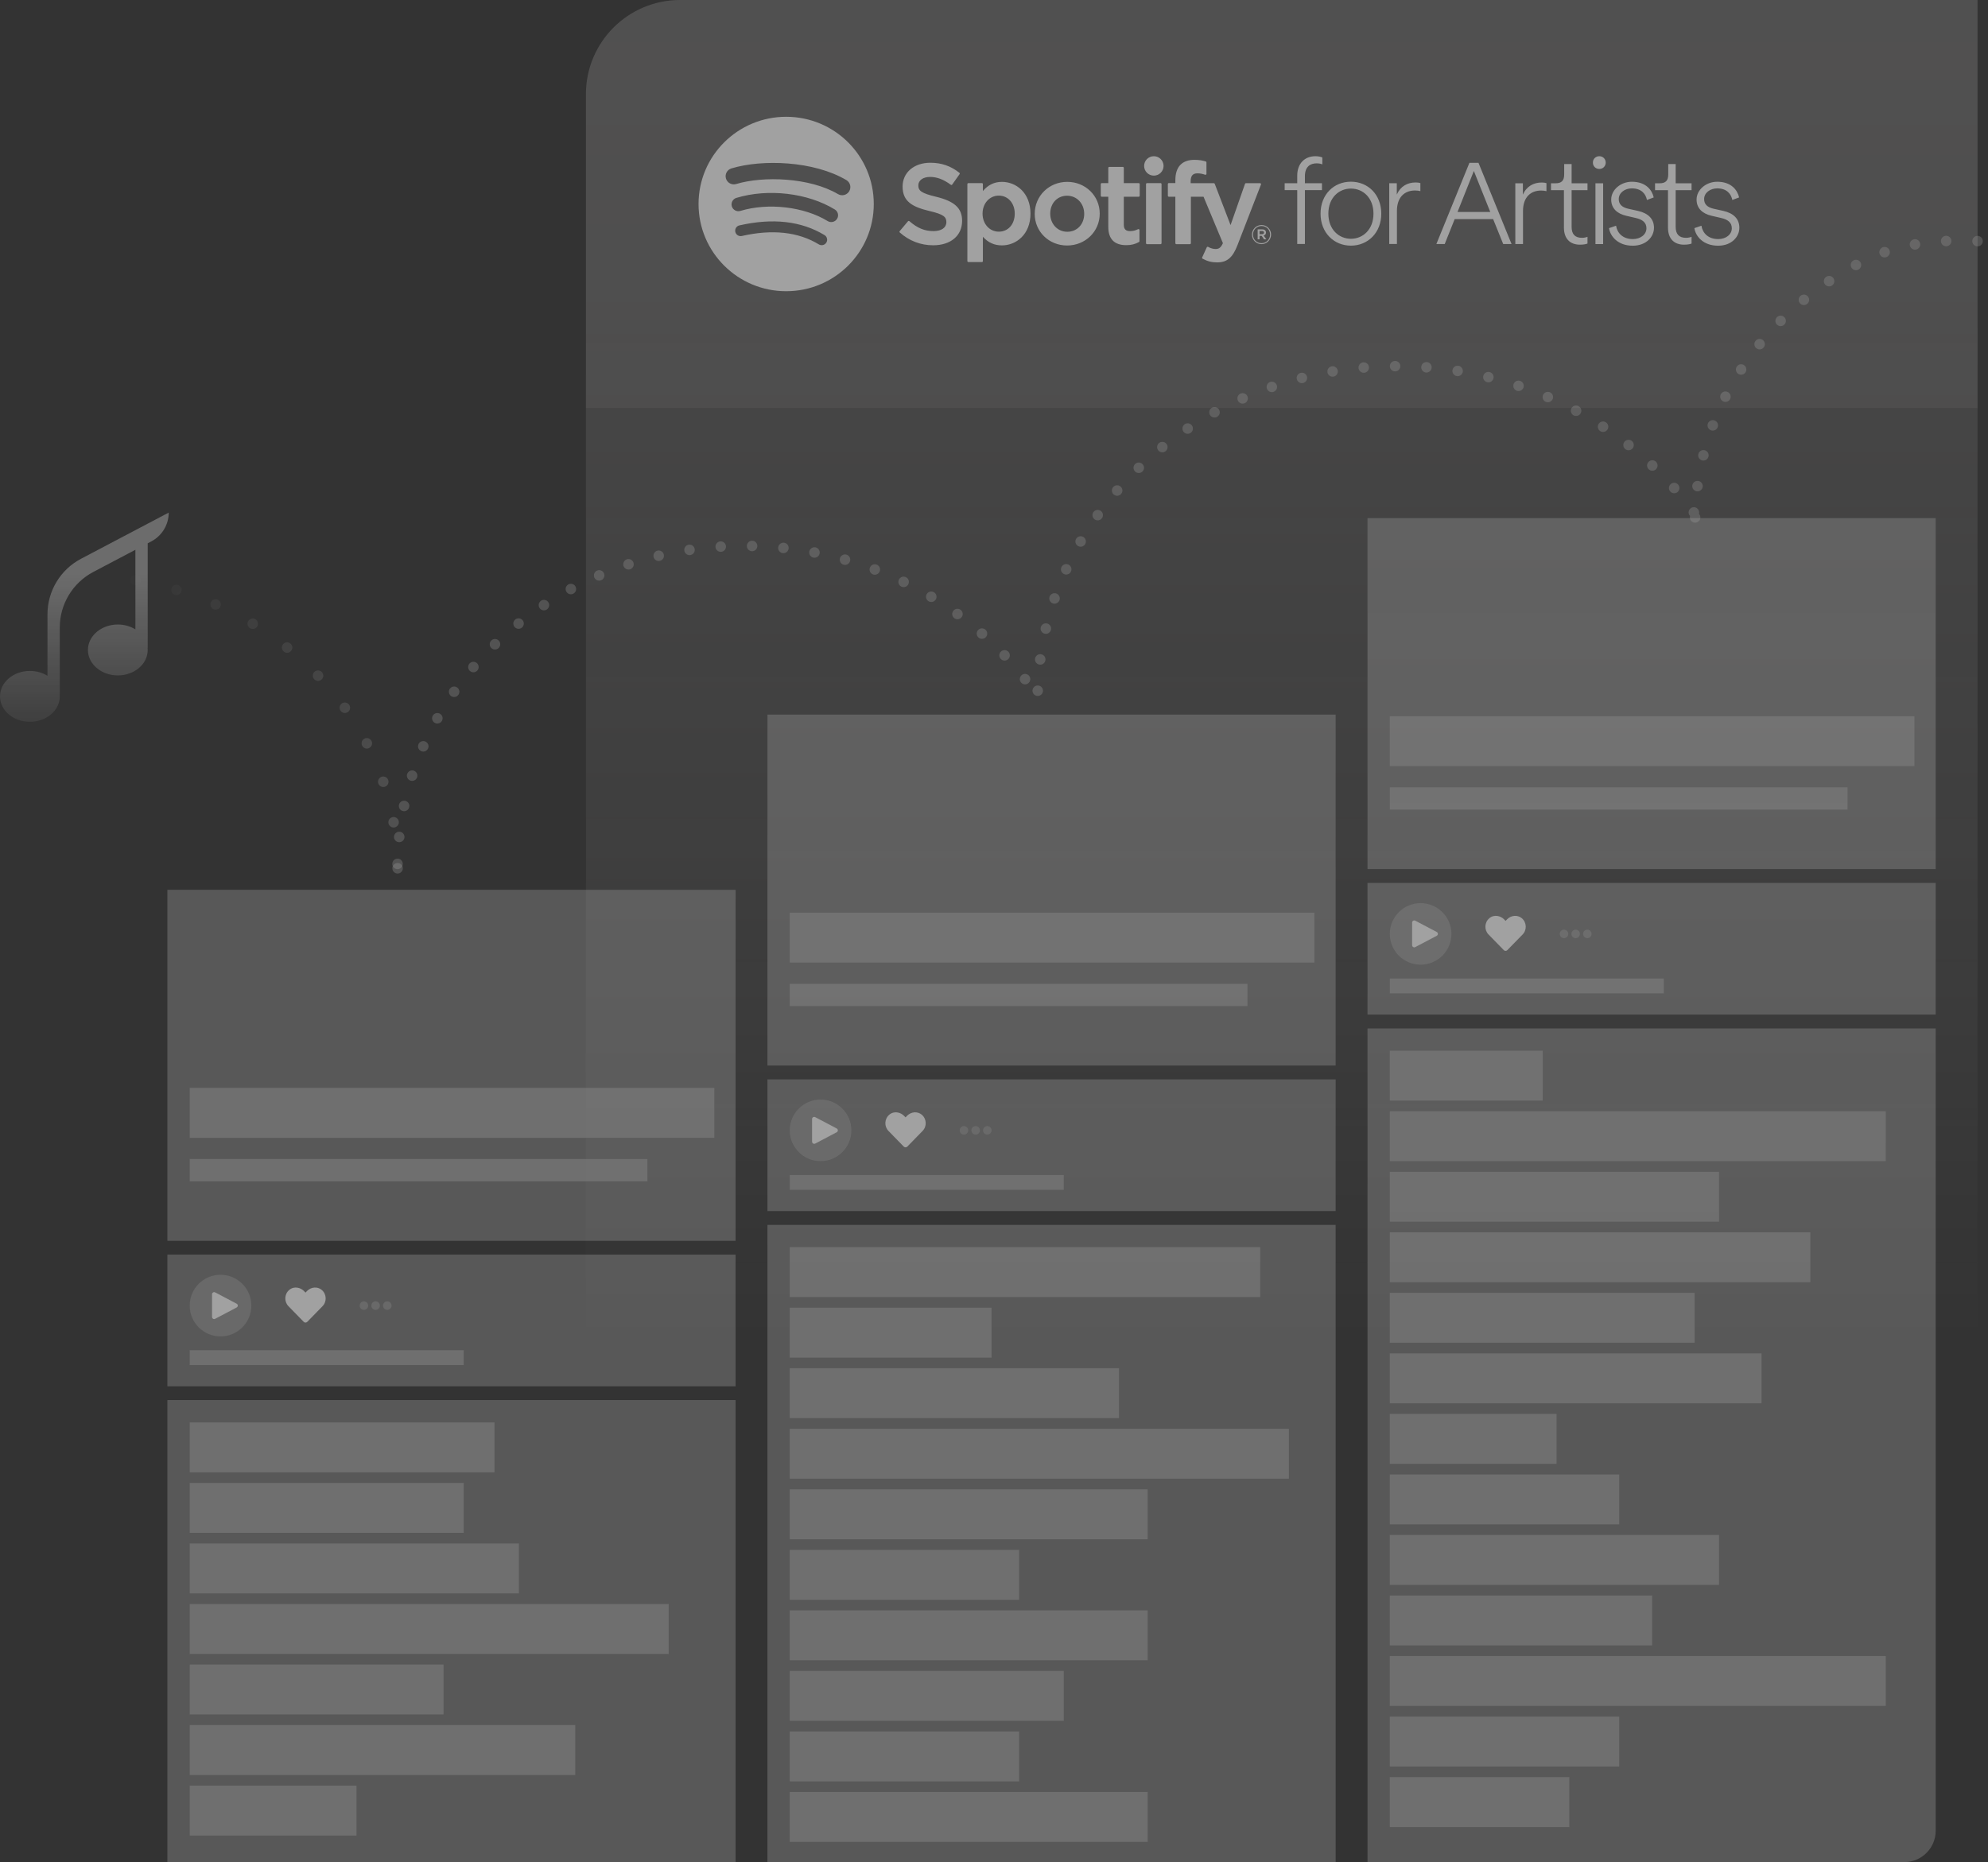 <?xml version="1.0" encoding="UTF-8"?>
<svg width="190px" height="178px" viewBox="0 0 190 178" version="1.1" xmlns="http://www.w3.org/2000/svg" xmlns:xlink="http://www.w3.org/1999/xlink">
    <rect x="0" y="0" width="190" height="178" fill="#333333" stroke="none"/>
    <title>upload-csv-artists-bg.d68dd238</title>
    <defs>
        <linearGradient x1="50%" y1="0%" x2="50%" y2="76.843%" id="linearGradient-1">
            <stop stop-color="#AEABAB" stop-opacity="0.33" offset="0%"></stop>
            <stop stop-color="#FFFFFF" stop-opacity="0" offset="100%"></stop>
        </linearGradient>
        <linearGradient x1="0%" y1="3.389%" x2="104.012%" y2="96.611%" id="linearGradient-2">
            <stop stop-color="#FFFFFF" stop-opacity="0" offset="0%"></stop>
            <stop stop-color="#FFFFFF" stop-opacity="0.389" offset="100%"></stop>
        </linearGradient>
        <linearGradient x1="37.55%" y1="28.776%" x2="37.55%" y2="119.003%" id="linearGradient-3">
            <stop stop-color="#FFFFFF" stop-opacity="0.934" offset="0%"></stop>
            <stop stop-color="#FFFFFF" stop-opacity="0" offset="99.96%"></stop>
        </linearGradient>
    </defs>
    <g id="Page-1" stroke="none" stroke-width="1" fill="none" fill-rule="evenodd" opacity="0.538">
        <g id="Artboard" transform="translate(-2053, -579)">
            <g id="Group-11" transform="translate(1550, 31)">
                <g id="upload-csv-artists-bg.d68dd238" transform="translate(503, 548)">
                    <g id="Group-203" transform="translate(9, 0)">
                        <path d="M56,0 L180,0 L180,0 L180,166 L47,166 L47,9 C47,4.029 51.029,0 56,0 Z" id="Rectangle" fill="url(#linearGradient-1)" fill-rule="nonzero"></path>
                        <g id="Group-195" opacity="0.386" transform="translate(47, 0)" fill="#FFFFFF" fill-opacity="0.599" fill-rule="nonzero">
                            <path d="M9,0 L133,0 L133,0 L133,39 L0,39 L0,9 C0,4.029 4.029,0 9,0 Z" id="Rectangle" opacity="0.4"></path>
                        </g>
                        <g id="soptify-for-artists-logo" transform="translate(57.762, 11.163)" fill="#FFFFFF" fill-rule="nonzero">
                            <path d="M8.374,0 C12.999,0 16.748,3.733 16.748,8.337 C16.748,12.942 12.999,16.675 8.374,16.675 C3.749,16.675 0,12.942 0,8.337 C0,3.733 3.749,0 8.374,0 Z M47.399,4.116 C47.891,4.116 48.219,4.194 48.476,4.27 C48.516,4.282 48.543,4.319 48.543,4.361 L48.543,4.361 L48.543,5.451 C48.543,5.482 48.529,5.511 48.504,5.528 C48.479,5.546 48.448,5.551 48.418,5.541 C48.175,5.461 47.958,5.407 47.689,5.407 C47.236,5.407 47.034,5.642 47.034,6.168 L47.034,6.168 L47.034,6.346 L49.246,6.346 C49.285,6.346 49.321,6.371 49.335,6.408 L49.335,6.408 L50.847,10.352 L52.228,6.41 C52.241,6.372 52.277,6.346 52.318,6.346 L52.318,6.346 L53.666,6.346 C53.697,6.346 53.726,6.362 53.744,6.388 C53.762,6.414 53.765,6.447 53.754,6.476 L53.754,6.476 L51.507,12.277 C51.041,13.475 50.513,13.92 49.556,13.92 C49.046,13.92 48.632,13.814 48.174,13.566 C48.13,13.543 48.112,13.489 48.133,13.444 L48.133,13.444 L48.572,12.481 C48.582,12.457 48.603,12.439 48.628,12.43 C48.653,12.422 48.68,12.425 48.703,12.437 C48.949,12.571 49.189,12.64 49.417,12.64 C49.699,12.64 49.906,12.547 50.116,12.081 L50.116,12.081 L48.264,7.643 L47.055,7.643 L47.055,12.082 C47.055,12.134 47.013,12.177 46.961,12.177 L46.961,12.177 L45.666,12.177 C45.613,12.177 45.571,12.134 45.571,12.082 L45.571,12.082 L45.571,7.643 L44.949,7.643 C44.897,7.643 44.854,7.6 44.854,7.548 L44.854,7.548 L44.854,6.43 C44.854,6.378 44.897,6.335 44.949,6.335 L44.949,6.335 L45.571,6.335 L45.571,6.061 C45.571,4.789 46.204,4.116 47.399,4.116 Z M28.998,6.222 C30.353,6.222 31.725,7.265 31.725,9.259 C31.725,11.252 30.353,12.294 28.998,12.294 C28.269,12.294 27.671,12.024 27.177,11.471 L27.177,11.471 L27.177,13.793 C27.177,13.845 27.135,13.888 27.083,13.888 L27.083,13.888 L25.788,13.888 C25.735,13.888 25.693,13.845 25.693,13.793 L25.693,13.793 L25.693,6.436 C25.693,6.383 25.735,6.341 25.788,6.341 L25.788,6.341 L27.083,6.341 C27.135,6.341 27.177,6.383 27.177,6.436 L27.177,6.436 L27.177,7.098 C27.671,6.51 28.269,6.222 28.998,6.222 Z M89.197,6.211 C90.557,6.211 91.132,7.015 91.291,7.709 L91.291,7.709 L90.642,7.953 C90.532,7.392 90.128,6.844 89.197,6.844 C88.536,6.844 87.948,7.259 87.948,7.867 C87.948,8.367 88.267,8.659 88.867,8.793 L88.867,8.793 L89.797,9 C90.765,9.219 91.316,9.767 91.316,10.608 C91.316,11.472 90.581,12.325 89.283,12.325 C87.85,12.325 87.128,11.411 87.017,10.644 L87.017,10.644 L87.691,10.413 C87.801,11.119 88.34,11.691 89.295,11.691 C90.018,11.691 90.593,11.265 90.593,10.656 C90.593,10.12 90.226,9.828 89.601,9.682 L89.601,9.682 L88.658,9.463 C87.801,9.268 87.226,8.756 87.226,7.916 C87.226,6.979 88.132,6.211 89.197,6.211 Z M97.357,6.211 C98.716,6.211 99.292,7.015 99.451,7.709 L99.451,7.709 L98.802,7.953 C98.692,7.392 98.287,6.844 97.357,6.844 C96.695,6.844 96.107,7.259 96.107,7.867 C96.107,8.367 96.426,8.659 97.026,8.793 L97.026,8.793 L97.957,9 C98.924,9.219 99.475,9.767 99.475,10.608 C99.475,11.472 98.74,12.325 97.442,12.325 C96.009,12.325 95.287,11.411 95.177,10.644 L95.177,10.644 L95.85,10.413 C95.96,11.119 96.499,11.691 97.455,11.691 C98.177,11.691 98.753,11.265 98.753,10.656 C98.753,10.12 98.385,9.828 97.761,9.682 L97.761,9.682 L96.818,9.463 C95.96,9.268 95.385,8.756 95.385,7.916 C95.385,6.979 96.291,6.211 97.357,6.211 Z M62.35,6.206 C63.979,6.206 65.252,7.436 65.252,9.262 C65.252,11.077 63.979,12.319 62.35,12.319 C60.721,12.319 59.447,11.077 59.447,9.262 C59.447,7.436 60.709,6.206 62.35,6.206 Z M35.241,6.222 C36.981,6.222 38.343,7.556 38.343,9.259 C38.343,10.967 36.971,12.305 35.22,12.305 C33.487,12.305 32.129,10.976 32.129,9.28 C32.129,7.566 33.496,6.222 35.241,6.222 Z M22.154,4.394 C23.216,4.394 24.124,4.709 24.931,5.356 C24.97,5.387 24.978,5.444 24.949,5.484 L24.949,5.484 L24.243,6.479 C24.228,6.5 24.206,6.514 24.18,6.518 C24.155,6.522 24.13,6.516 24.109,6.5 C23.431,5.995 22.785,5.75 22.132,5.75 C21.46,5.75 21.007,6.073 21.007,6.553 C21.007,7.061 21.265,7.303 22.711,7.648 C24.473,8.076 25.191,8.741 25.191,9.943 C25.191,11.365 24.104,12.284 22.421,12.284 C21.232,12.284 20.13,11.861 19.234,11.062 C19.195,11.028 19.191,10.969 19.224,10.931 L19.224,10.931 L20.016,9.989 C20.032,9.969 20.056,9.958 20.081,9.956 C20.106,9.954 20.132,9.962 20.151,9.978 C20.921,10.645 21.61,10.929 22.454,10.929 C23.214,10.929 23.686,10.6 23.686,10.071 C23.686,9.594 23.452,9.327 22.068,9.009 C20.443,8.616 19.502,8.107 19.502,6.671 C19.502,5.33 20.592,4.394 22.154,4.394 Z M12.041,11.311 C9.834,9.968 7.098,9.656 3.908,10.382 C3.626,10.445 3.451,10.724 3.515,11.004 C3.58,11.283 3.859,11.459 4.14,11.395 C7.055,10.732 9.53,11.002 11.497,12.198 C11.743,12.348 12.064,12.271 12.214,12.026 C12.365,11.781 12.287,11.46 12.041,11.311 Z M40.55,4.79 C40.602,4.79 40.645,4.833 40.645,4.885 L40.645,4.885 L40.645,6.341 L42.07,6.341 C42.122,6.341 42.164,6.384 42.164,6.436 L42.164,6.436 L42.164,7.548 C42.164,7.6 42.122,7.643 42.07,7.643 L42.07,7.643 L40.645,7.643 L40.645,10.318 C40.645,10.74 40.83,10.929 41.245,10.929 C41.515,10.929 41.756,10.871 42.006,10.745 C42.034,10.731 42.07,10.732 42.098,10.75 C42.126,10.767 42.143,10.798 42.143,10.83 L42.143,10.83 L42.143,11.89 C42.143,11.924 42.124,11.955 42.095,11.972 C41.732,12.178 41.346,12.273 40.882,12.273 C39.739,12.273 39.161,11.684 39.161,10.521 L39.161,10.521 L39.161,7.643 L38.538,7.643 C38.486,7.643 38.443,7.6 38.443,7.548 L38.443,7.548 L38.443,6.436 C38.443,6.384 38.486,6.341 38.538,6.341 L38.538,6.341 L39.161,6.341 L39.161,4.885 C39.161,4.833 39.203,4.79 39.255,4.79 L39.255,4.79 L40.55,4.79 Z M93.388,4.518 L93.388,6.357 L94.907,6.357 L94.907,7.015 L93.388,7.015 L93.388,10.522 C93.388,11.229 93.719,11.57 94.38,11.57 C94.588,11.57 94.797,11.521 94.907,11.472 L94.907,11.472 L94.907,12.118 C94.809,12.166 94.539,12.227 94.184,12.227 C93.241,12.227 92.653,11.655 92.653,10.595 L92.653,10.595 L92.653,7.015 L91.417,7.015 L91.417,6.357 L91.857,6.357 C92.433,6.357 92.678,6.101 92.678,5.505 L92.678,5.505 L92.678,4.518 L93.388,4.518 Z M83.443,4.518 L83.443,6.357 L84.961,6.357 L84.961,7.015 L83.443,7.015 L83.443,10.522 C83.443,11.229 83.773,11.57 84.435,11.57 C84.643,11.57 84.851,11.521 84.961,11.472 L84.961,11.472 L84.961,12.118 C84.863,12.166 84.594,12.227 84.239,12.227 C83.296,12.227 82.708,11.655 82.708,10.595 L82.708,10.595 L82.708,7.015 L81.471,7.015 L81.471,6.357 L81.912,6.357 C82.488,6.357 82.733,6.101 82.733,5.505 L82.733,5.505 L82.733,4.518 L83.443,4.518 Z M44.156,6.341 C44.208,6.341 44.251,6.384 44.251,6.436 L44.251,6.436 L44.251,12.082 C44.251,12.134 44.208,12.177 44.156,12.177 L44.156,12.177 L42.861,12.177 C42.809,12.177 42.766,12.134 42.766,12.082 L42.766,12.082 L42.766,6.436 C42.766,6.384 42.809,6.341 42.861,6.341 L42.861,6.341 L44.156,6.341 Z M53.808,10.349 C54.32,10.349 54.719,10.76 54.719,11.259 C54.719,11.758 54.315,12.174 53.803,12.174 C53.291,12.174 52.893,11.763 52.893,11.264 C52.893,10.765 53.296,10.349 53.808,10.349 Z M86.456,6.357 L86.456,12.167 L85.721,12.167 L85.721,6.357 L86.456,6.357 Z M80.585,6.284 C80.781,6.284 80.94,6.309 81.038,6.345 L81.038,6.345 L81.038,7.112 C80.903,7.076 80.72,7.051 80.524,7.051 C79.532,7.051 78.797,7.685 78.797,9.012 L78.797,9.012 L78.797,12.166 L78.062,12.166 L78.062,6.357 L78.785,6.357 L78.785,7.441 C79.14,6.638 79.813,6.284 80.585,6.284 Z M74.542,4.401 L77.702,12.163 L76.903,12.163 L75.941,9.781 L72.268,9.781 L71.316,12.163 L70.517,12.163 L73.676,4.401 L74.542,4.401 Z M68.535,6.279 C68.731,6.279 68.89,6.303 68.988,6.34 L68.988,6.34 L68.988,7.107 C68.854,7.07 68.67,7.046 68.474,7.046 C67.482,7.046 66.747,7.679 66.747,9.007 L66.747,9.007 L66.747,12.161 L66.012,12.161 L66.012,6.352 L66.735,6.352 L66.735,7.436 C67.09,6.632 67.764,6.279 68.535,6.279 Z M58.957,3.77 C59.263,3.77 59.484,3.831 59.619,3.892 L59.619,3.892 L59.619,4.549 C59.508,4.501 59.325,4.452 59.067,4.452 C58.48,4.452 57.953,4.756 57.953,5.682 L57.953,5.682 L57.953,6.352 L59.582,6.352 L59.582,7.009 L57.953,7.009 L57.953,12.161 L57.218,12.161 L57.218,7.009 L56.018,7.009 L56.018,6.352 L57.218,6.352 L57.218,5.645 C57.218,4.415 57.977,3.77 58.957,3.77 Z M53.808,10.44 C53.342,10.44 52.989,10.81 52.989,11.264 C52.989,11.718 53.339,12.083 53.803,12.083 C54.27,12.083 54.623,11.713 54.623,11.259 C54.623,10.805 54.272,10.44 53.808,10.44 Z M53.864,10.758 C54.086,10.758 54.232,10.871 54.232,11.063 C54.232,11.219 54.141,11.315 54.01,11.353 L54.01,11.353 L54.268,11.713 L54.05,11.713 L53.819,11.383 L53.619,11.383 L53.619,11.713 L53.437,11.713 L53.437,10.758 L53.864,10.758 Z M62.35,6.863 C61.199,6.863 60.194,7.74 60.194,9.262 C60.194,10.773 61.199,11.662 62.35,11.662 C63.501,11.662 64.505,10.773 64.505,9.262 C64.505,7.74 63.501,6.863 62.35,6.863 Z M53.856,10.922 L53.619,10.922 L53.619,11.224 L53.856,11.224 C53.975,11.224 54.045,11.166 54.045,11.073 C54.045,10.974 53.975,10.922 53.856,10.922 L53.856,10.922 Z M35.22,7.546 C34.289,7.546 33.613,8.266 33.613,9.259 C33.613,10.247 34.313,10.992 35.241,10.992 C36.178,10.992 36.859,10.273 36.859,9.28 C36.859,8.291 36.154,7.546 35.22,7.546 Z M28.698,7.536 C27.813,7.536 27.145,8.276 27.145,9.259 C27.145,10.241 27.813,10.982 28.698,10.982 C29.594,10.982 30.22,10.274 30.22,9.259 C30.22,8.26 29.58,7.536 28.698,7.536 Z M13.024,8.862 C10.44,7.28 6.659,6.835 3.617,7.754 C3.273,7.859 3.078,8.221 3.182,8.565 C3.287,8.908 3.651,9.101 3.997,8.998 C6.659,8.193 10.091,8.592 12.341,9.969 C12.648,10.157 13.049,10.061 13.239,9.755 C13.428,9.45 13.331,9.05 13.024,8.862 Z M74.099,5.181 L72.539,9.099 L75.668,9.099 L74.099,5.181 Z M14.127,6.05 C11.019,4.213 6.102,4.041 3.144,4.935 C2.73,5.06 2.497,5.496 2.622,5.908 C2.748,6.32 3.185,6.552 3.599,6.427 C6.176,5.649 10.628,5.795 13.327,7.391 C13.698,7.611 14.18,7.489 14.4,7.119 C14.621,6.749 14.499,6.27 14.127,6.05 Z M43.515,3.77 C44.028,3.77 44.444,4.185 44.444,4.698 C44.444,5.211 44.028,5.626 43.515,5.626 C43.002,5.626 42.586,5.211 42.586,4.698 C42.586,4.185 43.002,3.77 43.515,3.77 Z M86.089,3.77 C86.431,3.77 86.701,4.026 86.701,4.379 C86.701,4.732 86.431,4.988 86.089,4.988 C85.745,4.988 85.476,4.732 85.476,4.379 C85.476,4.026 85.745,3.77 86.089,3.77 Z" id="Combined-Shape"></path>
                        </g>
                        <g id="Group-202" transform="translate(7, 85.059)" fill-rule="nonzero">
                            <polygon id="Rectangle" fill="#D8D8D8" opacity="0.425" points="0 2.34618953e-15 54.303 2.34618953e-15 54.303 33.552 0 33.552"></polygon>
                            <rect id="Rectangle" fill="#D8D8D8" opacity="0.425" transform="translate(27.152, 41.166) scale(-1, 1) rotate(-180) translate(-27.152, -41.166) " x="0" y="34.872" width="54.303" height="12.588"></rect>
                            <rect id="Rectangle" fill="#D8D8D8" opacity="0.425" x="0" y="48.78" width="54.303" height="44.161"></rect>
                            <rect id="Rectangle" fill="#D8D8D8" opacity="0.425" x="2.132" y="50.912" width="29.131" height="4.771"></rect>
                            <rect id="Rectangle" fill="#D8D8D8" opacity="0.425" x="2.132" y="18.934" width="50.142" height="4.771"></rect>
                            <rect id="Rectangle" fill="#D8D8D8" opacity="0.425" x="2.132" y="25.735" width="43.747" height="2.132"></rect>
                            <g id="Group-197" transform="translate(2.132, 36.801)">
                                <rect id="Rectangle" fill="#D8D8D8" opacity="0.425" x="0" y="7.208" width="26.187" height="1.421"></rect>
                                <g id="Group-196" fill="#FFFFFF">
                                    <ellipse id="Oval" fill-opacity="0.224" cx="2.944" cy="2.944" rx="2.944" ry="2.944"></ellipse>
                                    <path d="M2.132,1.86 L2.132,4.028 C2.132,4.141 2.223,4.232 2.335,4.232 C2.368,4.232 2.4,4.224 2.43,4.208 L4.488,3.124 C4.588,3.072 4.626,2.949 4.573,2.849 C4.554,2.813 4.525,2.783 4.488,2.764 L2.43,1.68 C2.33,1.627 2.207,1.666 2.155,1.765 C2.14,1.794 2.132,1.827 2.132,1.86 Z" id="Path-22"></path>
                                </g>
                                <path d="M12.619,1.448 C12.209,1.101 11.595,1.158 11.214,1.549 L11.065,1.701 L10.917,1.549 C10.609,1.234 9.989,1.044 9.511,1.448 C9.038,1.849 9.013,2.568 9.436,3.002 L10.894,4.496 C10.941,4.544 11.003,4.568 11.064,4.568 C11.126,4.568 11.188,4.544 11.235,4.496 L12.692,3.002 C13.117,2.568 13.092,1.849 12.619,1.448 Z" id="Shape" fill="#FFFFFF"></path>
                                <path d="M16.649,2.538 C16.873,2.538 17.055,2.72 17.055,2.945 C17.055,3.169 16.873,3.351 16.649,3.351 C16.425,3.351 16.243,3.169 16.243,2.945 C16.243,2.72 16.425,2.538 16.649,2.538 Z M17.766,2.538 C17.99,2.538 18.172,2.72 18.172,2.945 C18.172,3.169 17.99,3.351 17.766,3.351 C17.541,3.351 17.36,3.169 17.36,2.945 C17.36,2.72 17.541,2.538 17.766,2.538 Z M18.882,2.538 C19.106,2.538 19.288,2.72 19.288,2.945 C19.288,3.169 19.106,3.351 18.882,3.351 C18.658,3.351 18.476,3.169 18.476,2.945 C18.476,2.72 18.658,2.538 18.882,2.538 Z" id="Combined-Shape" fill-opacity="0.22" fill="#FFFFFF"></path>
                            </g>
                            <rect id="Rectangle" fill="#D8D8D8" opacity="0.425" x="2.132" y="56.699" width="26.187" height="4.771"></rect>
                            <rect id="Rectangle" fill="#D8D8D8" opacity="0.425" x="2.132" y="62.485" width="31.465" height="4.771"></rect>
                            <rect id="Rectangle" fill="#D8D8D8" opacity="0.425" x="2.132" y="68.272" width="45.777" height="4.771"></rect>
                            <rect id="Rectangle" fill="#D8D8D8" opacity="0.425" x="2.132" y="74.059" width="24.259" height="4.771"></rect>
                            <rect id="Rectangle" fill="#D8D8D8" opacity="0.425" x="2.132" y="79.845" width="36.845" height="4.771"></rect>
                            <rect id="Rectangle" fill="#D8D8D8" opacity="0.425" x="2.132" y="85.632" width="15.936" height="4.771"></rect>
                        </g>
                        <g id="Group-202" transform="translate(64.348, 68.308)" fill-rule="nonzero">
                            <polygon id="Rectangle" fill="#D8D8D8" opacity="0.425" points="0 -1.03416353e-15 54.303 -1.03416353e-15 54.303 33.552 0 33.552"></polygon>
                            <rect id="Rectangle" fill="#D8D8D8" opacity="0.425" transform="translate(27.152, 41.166) scale(-1, 1) rotate(-180) translate(-27.152, -41.166) " x="0" y="34.872" width="54.303" height="12.588"></rect>
                            <rect id="Rectangle" fill="#D8D8D8" opacity="0.425" x="0" y="48.78" width="54.303" height="60.912"></rect>
                            <rect id="Rectangle" fill="#D8D8D8" opacity="0.425" x="2.132" y="50.912" width="44.965" height="4.771"></rect>
                            <rect id="Rectangle" fill="#D8D8D8" opacity="0.425" x="2.132" y="18.934" width="50.142" height="4.771"></rect>
                            <rect id="Rectangle" fill="#D8D8D8" opacity="0.425" x="2.132" y="25.735" width="43.747" height="2.132"></rect>
                            <g id="Group-197" transform="translate(2.132, 36.801)">
                                <rect id="Rectangle" fill="#D8D8D8" opacity="0.425" x="0" y="7.208" width="26.187" height="1.421"></rect>
                                <g id="Group-196" fill="#FFFFFF">
                                    <ellipse id="Oval" fill-opacity="0.22" cx="2.944" cy="2.944" rx="2.944" ry="2.944"></ellipse>
                                    <path d="M2.132,1.86 L2.132,4.028 C2.132,4.141 2.223,4.232 2.335,4.232 C2.368,4.232 2.4,4.224 2.43,4.208 L4.488,3.124 C4.588,3.072 4.626,2.949 4.573,2.849 C4.554,2.813 4.525,2.783 4.488,2.764 L2.43,1.68 C2.33,1.627 2.207,1.666 2.155,1.765 C2.14,1.794 2.132,1.827 2.132,1.86 Z" id="Path-22"></path>
                                </g>
                                <path d="M12.619,1.448 C12.209,1.101 11.595,1.158 11.214,1.549 L11.065,1.701 L10.917,1.549 C10.609,1.234 9.989,1.044 9.511,1.448 C9.038,1.849 9.013,2.568 9.436,3.002 L10.894,4.496 C10.941,4.544 11.003,4.568 11.064,4.568 C11.126,4.568 11.188,4.544 11.235,4.496 L12.692,3.002 C13.117,2.568 13.092,1.849 12.619,1.448 Z" id="Shape" fill="#FFFFFF"></path>
                                <path d="M16.649,2.538 C16.873,2.538 17.055,2.72 17.055,2.945 C17.055,3.169 16.873,3.351 16.649,3.351 C16.425,3.351 16.243,3.169 16.243,2.945 C16.243,2.72 16.425,2.538 16.649,2.538 Z M17.766,2.538 C17.99,2.538 18.172,2.72 18.172,2.945 C18.172,3.169 17.99,3.351 17.766,3.351 C17.541,3.351 17.36,3.169 17.36,2.945 C17.36,2.72 17.541,2.538 17.766,2.538 Z M18.882,2.538 C19.106,2.538 19.288,2.72 19.288,2.945 C19.288,3.169 19.106,3.351 18.882,3.351 C18.658,3.351 18.476,3.169 18.476,2.945 C18.476,2.72 18.658,2.538 18.882,2.538 Z" id="Combined-Shape" fill-opacity="0.22" fill="#FFFFFF"></path>
                            </g>
                            <rect id="Rectangle" fill="#D8D8D8" opacity="0.425" x="2.132" y="56.699" width="19.285" height="4.771"></rect>
                            <rect id="Rectangle" fill="#D8D8D8" opacity="0.425" x="2.132" y="62.485" width="31.465" height="4.771"></rect>
                            <rect id="Rectangle" fill="#D8D8D8" opacity="0.425" x="2.132" y="68.272" width="47.706" height="4.771"></rect>
                            <rect id="Rectangle" fill="#D8D8D8" opacity="0.425" x="2.132" y="74.059" width="34.206" height="4.771"></rect>
                            <rect id="Rectangle" fill="#D8D8D8" opacity="0.425" x="2.132" y="79.845" width="21.924" height="4.771"></rect>
                            <rect id="Rectangle" fill="#D8D8D8" opacity="0.425" x="2.132" y="85.632" width="34.206" height="4.771"></rect>
                            <rect id="Rectangle" fill="#D8D8D8" opacity="0.425" x="2.132" y="91.419" width="26.187" height="4.771"></rect>
                            <rect id="Rectangle" fill="#D8D8D8" opacity="0.425" x="2.132" y="97.205" width="21.924" height="4.771"></rect>
                            <rect id="Rectangle" fill="#D8D8D8" opacity="0.425" x="2.132" y="102.992" width="34.206" height="4.771"></rect>
                        </g>
                        <g id="Group-202" transform="translate(121.697, 49.527)" fill-rule="nonzero">
                            <polygon id="Rectangle" fill="#D8D8D8" opacity="0.425" points="0 4.62030664e-15 54.303 4.62030664e-15 54.303 33.552 0 33.552"></polygon>
                            <rect id="Rectangle" fill="#D8D8D8" opacity="0.425" transform="translate(27.152, 41.166) scale(-1, 1) rotate(-180) translate(-27.152, -41.166) " x="0" y="34.872" width="54.303" height="12.588"></rect>
                            <path d="M0,48.78 L54.303,48.78 L54.303,125.473 C54.303,127.13 52.96,128.473 51.303,128.473 L0,128.473 L0,128.473 L0,48.78 Z" id="Rectangle" fill="#D8D8D8" opacity="0.425"></path>
                            <rect id="Rectangle" fill="#D8D8D8" opacity="0.425" x="2.132" y="50.912" width="14.616" height="4.771"></rect>
                            <rect id="Rectangle" fill="#D8D8D8" opacity="0.425" x="2.132" y="18.934" width="50.142" height="4.771"></rect>
                            <rect id="Rectangle" fill="#D8D8D8" opacity="0.425" x="2.132" y="25.735" width="43.747" height="2.132"></rect>
                            <g id="Group-197" transform="translate(2.132, 36.801)">
                                <rect id="Rectangle" fill="#D8D8D8" opacity="0.425" x="0" y="7.208" width="26.187" height="1.421"></rect>
                                <g id="Group-196" fill="#FFFFFF">
                                    <ellipse id="Oval" fill-opacity="0.22" cx="2.944" cy="2.944" rx="2.944" ry="2.944"></ellipse>
                                    <path d="M2.132,1.86 L2.132,4.028 C2.132,4.141 2.223,4.232 2.335,4.232 C2.368,4.232 2.4,4.224 2.43,4.208 L4.488,3.124 C4.588,3.072 4.626,2.949 4.573,2.849 C4.554,2.813 4.525,2.783 4.488,2.764 L2.43,1.68 C2.33,1.627 2.207,1.666 2.155,1.765 C2.14,1.794 2.132,1.827 2.132,1.86 Z" id="Path-22"></path>
                                </g>
                                <path d="M12.618,1.448 C12.207,1.101 11.593,1.158 11.212,1.549 L11.064,1.701 L10.915,1.549 C10.608,1.234 9.988,1.044 9.51,1.448 C9.037,1.849 9.012,2.568 9.435,3.002 L10.893,4.496 C10.939,4.544 11.001,4.568 11.063,4.568 C11.125,4.568 11.187,4.544 11.233,4.496 L12.691,3.002 C13.116,2.568 13.091,1.849 12.618,1.448 Z" id="Shape" fill="#FFFFFF"></path>
                                <path d="M16.646,2.538 C16.87,2.538 17.052,2.72 17.052,2.945 C17.052,3.169 16.87,3.351 16.646,3.351 C16.422,3.351 16.24,3.169 16.24,2.945 C16.24,2.72 16.422,2.538 16.646,2.538 Z M17.763,2.538 C17.987,2.538 18.169,2.72 18.169,2.945 C18.169,3.169 17.987,3.351 17.763,3.351 C17.539,3.351 17.357,3.169 17.357,2.945 C17.357,2.72 17.539,2.538 17.763,2.538 Z M18.879,2.538 C19.104,2.538 19.285,2.72 19.285,2.945 C19.285,3.169 19.104,3.351 18.879,3.351 C18.655,3.351 18.473,3.169 18.473,2.945 C18.473,2.72 18.655,2.538 18.879,2.538 Z" id="Combined-Shape" fill-opacity="0.22" fill="#FFFFFF"></path>
                            </g>
                            <rect id="Rectangle" fill="#D8D8D8" opacity="0.425" x="2.132" y="56.699" width="47.401" height="4.771"></rect>
                            <rect id="Rectangle" fill="#D8D8D8" opacity="0.425" x="2.132" y="62.485" width="31.465" height="4.771"></rect>
                            <rect id="Rectangle" fill="#D8D8D8" opacity="0.425" x="2.132" y="68.272" width="40.195" height="4.771"></rect>
                            <rect id="Rectangle" fill="#D8D8D8" opacity="0.425" x="2.132" y="74.059" width="29.131" height="4.771"></rect>
                            <rect id="Rectangle" fill="#D8D8D8" opacity="0.425" x="2.132" y="79.845" width="35.526" height="4.771"></rect>
                            <rect id="Rectangle" fill="#D8D8D8" opacity="0.425" x="2.132" y="85.632" width="15.936" height="4.771"></rect>
                            <rect id="Rectangle" fill="#D8D8D8" opacity="0.425" x="2.132" y="91.419" width="21.924" height="4.771"></rect>
                            <rect id="Rectangle" fill="#D8D8D8" opacity="0.425" x="2.132" y="97.205" width="31.465" height="4.771"></rect>
                            <rect id="Rectangle" fill="#D8D8D8" opacity="0.425" x="2.132" y="102.992" width="25.071" height="4.771"></rect>
                            <rect id="Rectangle" fill="#D8D8D8" opacity="0.425" x="2.132" y="108.778" width="47.401" height="4.771"></rect>
                            <rect id="Rectangle" fill="#D8D8D8" opacity="0.425" x="2.132" y="114.565" width="21.924" height="4.771"></rect>
                            <rect id="Rectangle" fill="#D8D8D8" opacity="0.425" x="2.132" y="120.352" width="17.154" height="4.771"></rect>
                        </g>
                        <path d="M29,83 C29,65.978 43.835,52.179 62.135,52.179 C74.018,52.179 84.44,57.998 90.288,66.739 L90.166,66.56 C90.381,49.096 105.667,35 124.494,35 C136.369,35 146.836,40.609 153,49.133 M180,23.048 C175.642,22.829 171.975,23.479 169,25 C166.404,26.327 164.036,27.986 161.965,29.915 C156.422,35.077 153,42.171 153,50" id="Shape" stroke-opacity="0.389" stroke="#FFFFFF" opacity="0.415" stroke-linecap="round" stroke-linejoin="round" stroke-dasharray="0,3"></path>
                        <path d="M0,55 C16.186,55.921 29,68.105 29,83" id="Path" stroke="url(#linearGradient-2)" opacity="0.415" stroke-linecap="round" stroke-linejoin="round" stroke-dasharray="0,4"></path>
                        <path d="M29,83 C29,65.978 43.835,52.179 62.135,52.179 C74.018,52.179 84.44,57.998 90.288,66.739 L90.166,66.56 C90.381,49.096 105.667,35 124.494,35 C136.369,35 146.836,40.609 153,49.133 M180,23.048 C175.642,22.829 171.975,23.479 169,25 C166.404,26.327 164.036,27.986 161.965,29.915 C156.422,35.077 153,42.171 153,50" id="Shape" stroke-opacity="0.389" stroke="#FFFFFF" opacity="0.415" stroke-linecap="round" stroke-linejoin="round" stroke-dasharray="0,3"></path>
                        <path d="M0,55 C16.186,55.921 29,68.105 29,83" id="Path" stroke="url(#linearGradient-2)" opacity="0.415" stroke-linecap="round" stroke-linejoin="round" stroke-dasharray="0,4"></path>
                    </g>
                    <path d="M16.125,49 C16.125,50.155 15.485,51.214 14.463,51.753 L14.117,51.935 L14.117,51.935 L14.118,61.917 L14.107,61.917 C14.114,61.988 14.118,62.059 14.118,62.132 C14.118,63.475 12.838,64.564 11.261,64.564 C9.683,64.564 8.403,63.475 8.403,62.132 C8.403,60.788 9.683,59.699 11.261,59.699 C11.889,59.699 12.469,59.872 12.941,60.164 L12.941,52.554 L8.918,54.673 C6.948,55.711 5.714,57.755 5.714,59.982 L5.714,66.353 L5.714,66.353 L5.703,66.353 C5.711,66.424 5.714,66.495 5.714,66.567 C5.714,67.911 4.435,69 2.857,69 C1.279,69 0,67.911 0,66.567 C0,65.224 1.279,64.135 2.857,64.135 C3.485,64.135 4.066,64.307 4.538,64.6 L4.538,58.724 C4.538,56.497 5.771,54.453 7.742,53.415 L16.125,49 L16.125,49 Z" id="Path" fill="url(#linearGradient-3)" fill-rule="nonzero" opacity="0.559"></path>
                </g>
            </g>
        </g>
    </g>
</svg>